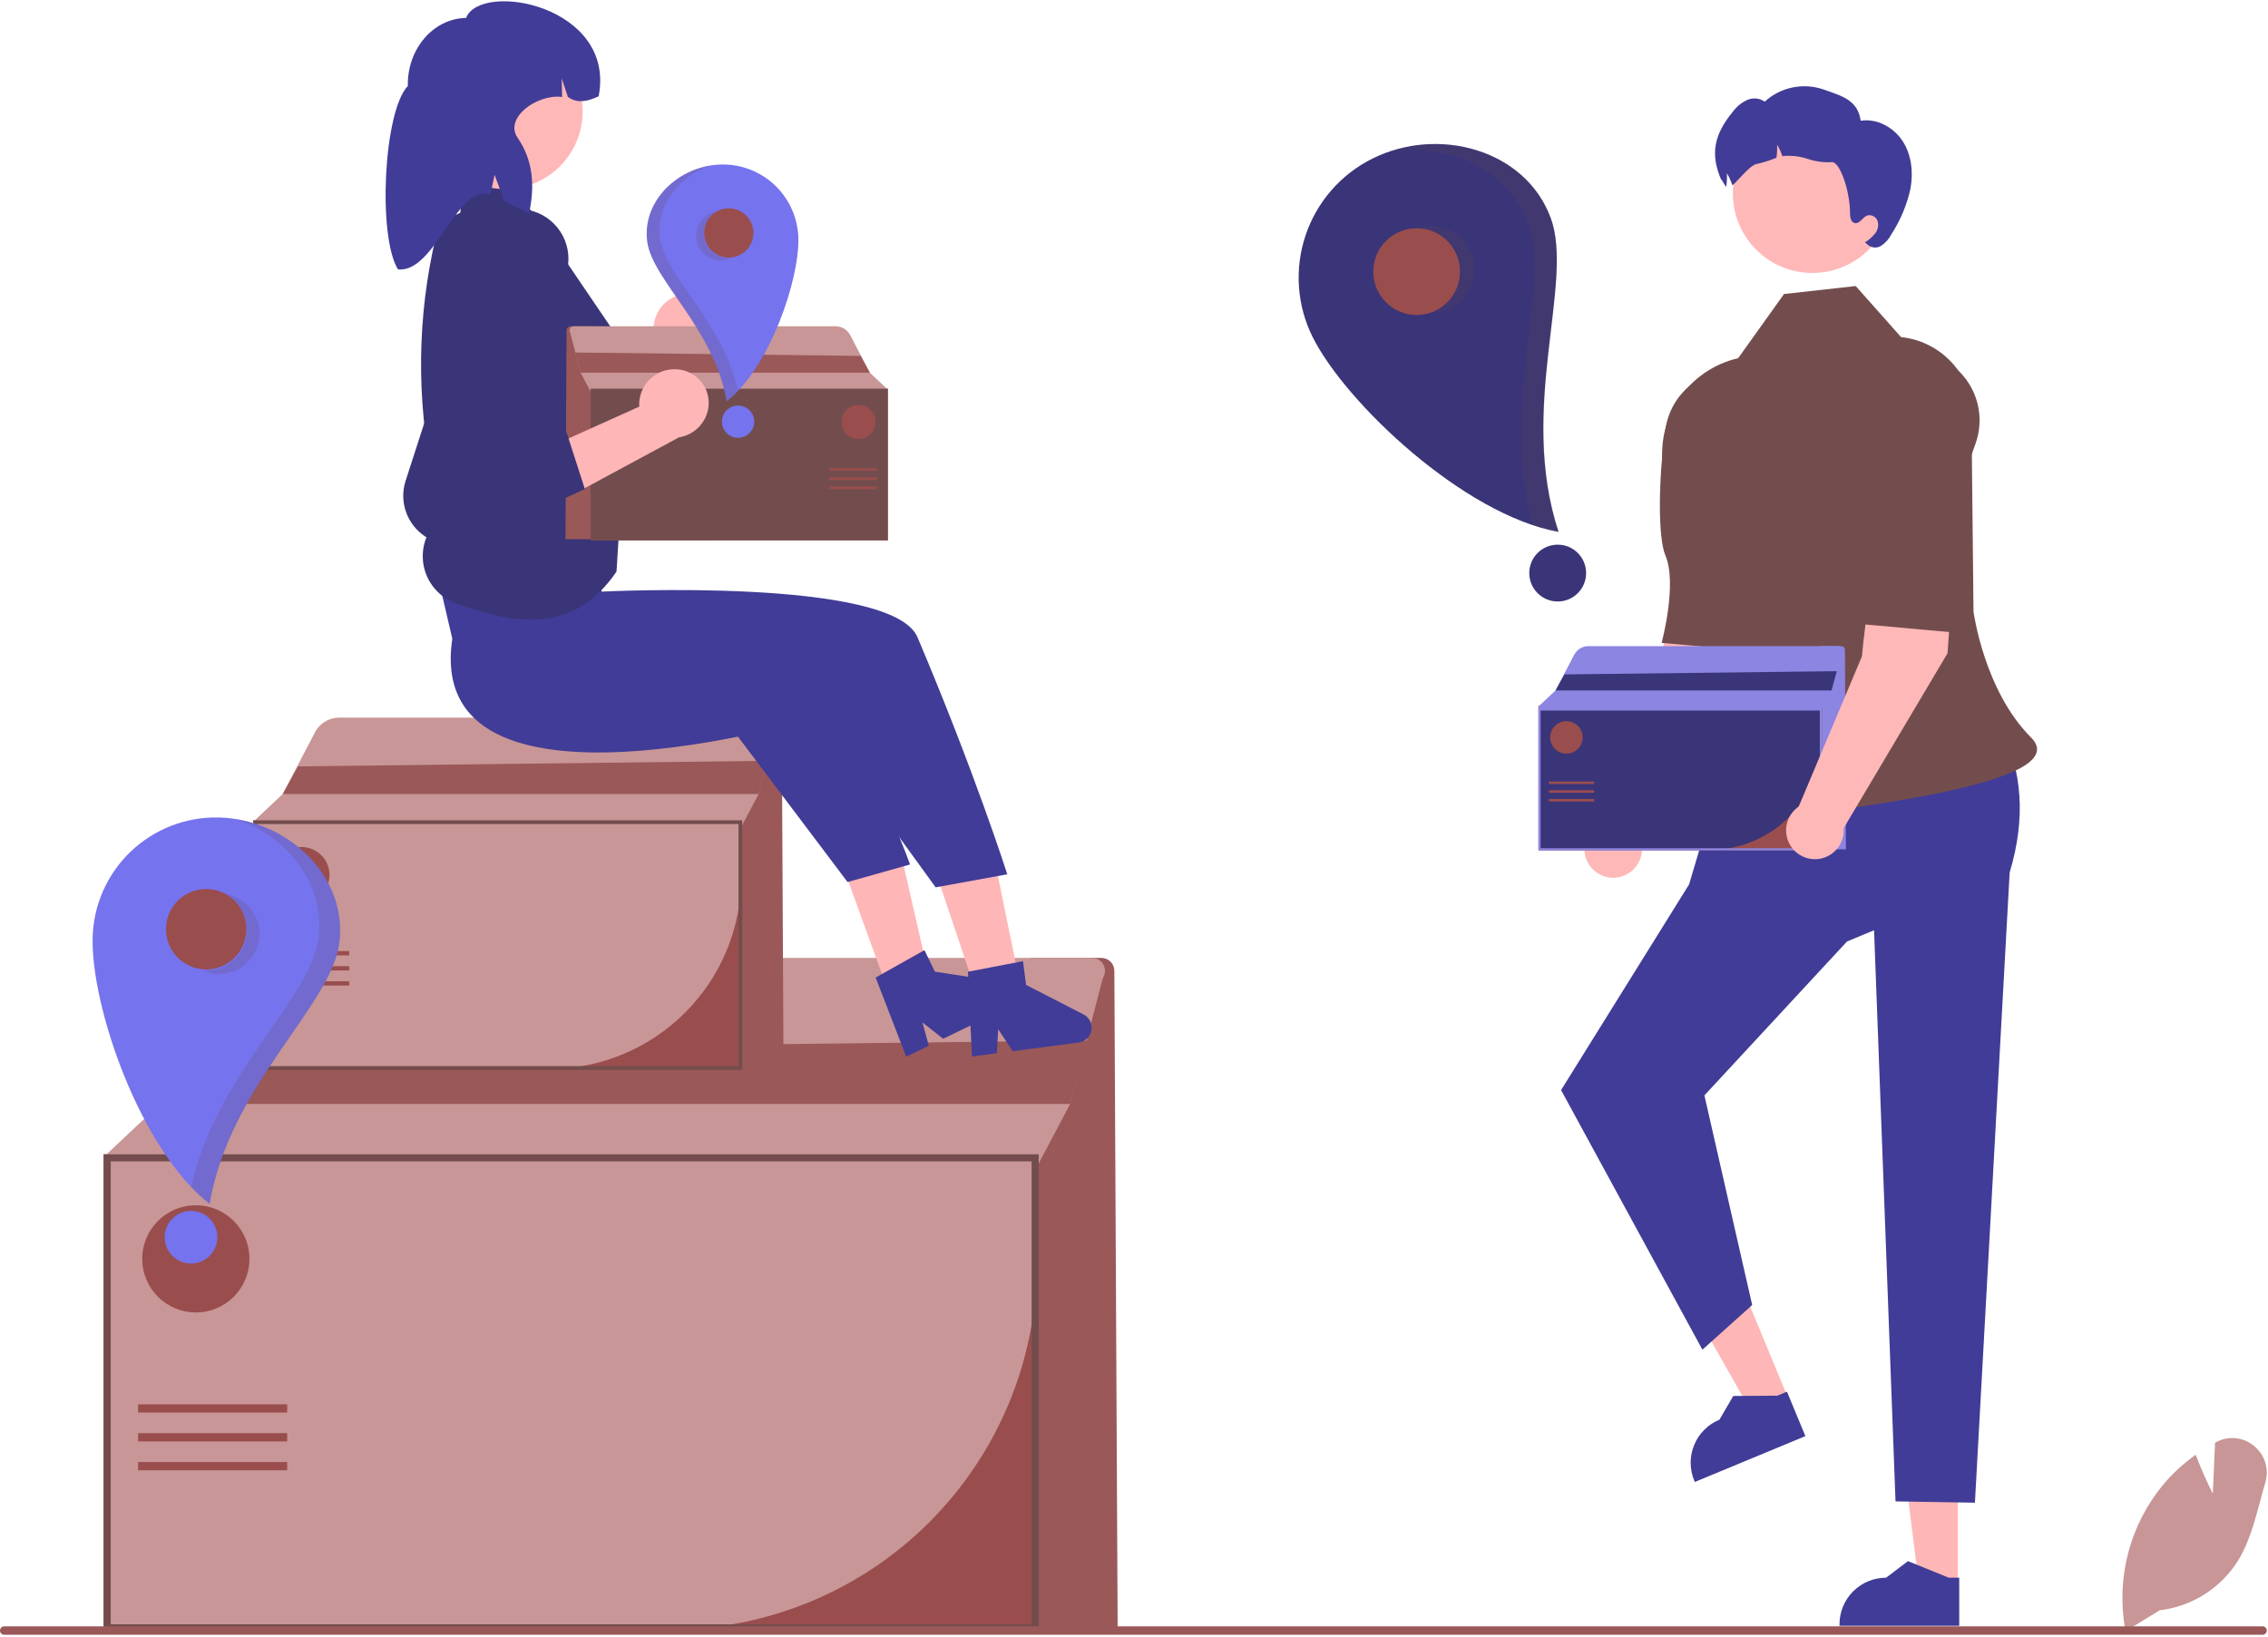 <svg width="694" height="501" viewBox="0 0 694 501" fill="none" xmlns="http://www.w3.org/2000/svg">
<g clip-path="url(#clip0_120_316)">
<path d="M341.997 498.276H315.352V293.207H337.022C338.071 293.207 339.078 293.623 339.822 294.363C340.566 295.103 340.987 296.108 340.992 297.158L341.997 498.276Z" fill="#9A5858"/>
<path d="M317.842 499.362H31.71V353.318H317.842V499.362Z" fill="#9A4D4D"/>
<path d="M205.063 498.819H32.253V353.861H317.299V386.583C317.266 416.339 305.43 444.868 284.389 465.909C263.348 486.95 234.82 498.786 205.063 498.819Z" fill="#C89696"/>
<path d="M337.657 299.032C337.514 299.304 337.402 299.592 337.325 299.89L327.458 337.921L316.756 358.189H32.796V353.141L48.962 337.921L67.822 301.847C68.654 300.255 69.748 298.813 71.056 297.581C74.043 294.772 77.988 293.207 82.088 293.207H334.147C334.831 293.207 335.504 293.384 336.1 293.721C336.695 294.057 337.194 294.542 337.547 295.128C337.901 295.714 338.096 296.382 338.116 297.066C338.135 297.75 337.977 298.427 337.657 299.032Z" fill="#C89696"/>
<path d="M317.842 499.362H31.71V353.318H317.842V499.362ZM33.882 497.19H315.67V355.49H33.882V497.19Z" fill="#734D4D"/>
<path d="M332.729 318.487L327.458 337.921H48.963L57.962 321.746L332.729 318.487Z" fill="#9A5858"/>
<path d="M87.874 429.847H42.261V432.371H87.874V429.847Z" fill="#9A4D4D"/>
<path d="M87.874 438.681H42.261V441.205H87.874V438.681Z" fill="#9A4D4D"/>
<path d="M87.874 447.516H42.261V450.04H87.874V447.516Z" fill="#9A4D4D"/>
<path d="M59.93 401.73C68.991 401.73 76.336 394.385 76.336 385.323C76.336 376.262 68.991 368.917 59.93 368.917C50.869 368.917 43.523 376.262 43.523 385.323C43.523 394.385 50.869 401.73 59.93 401.73Z" fill="#9A4D4D"/>
<path d="M239.749 326.899H225.815V219.658H237.147C237.696 219.658 238.223 219.875 238.612 220.262C239.001 220.649 239.221 221.175 239.224 221.724L239.749 326.899Z" fill="#9A5858"/>
<path d="M227.118 327.467H77.483V251.093H227.118V327.467Z" fill="#9A4D4D"/>
<path d="M168.139 327.183H77.767V251.377H226.834V268.489C226.816 284.05 220.627 298.969 209.623 309.973C198.62 320.976 183.701 327.166 168.139 327.183Z" fill="#C89696"/>
<path d="M237.48 222.704C237.405 222.846 237.346 222.997 237.306 223.152L232.146 243.041L226.549 253.64H78.052V251L86.506 243.041L96.369 224.176C96.804 223.343 97.376 222.589 98.06 221.945C99.622 220.476 101.685 219.658 103.829 219.658H235.644C236.002 219.658 236.354 219.75 236.665 219.926C236.977 220.102 237.238 220.356 237.422 220.662C237.607 220.969 237.709 221.318 237.72 221.675C237.73 222.033 237.647 222.387 237.48 222.704Z" fill="#C89696"/>
<path d="M227.118 327.467H77.483V251.093H227.118V327.467ZM78.619 326.331H225.982V252.229H78.619V326.331Z" fill="#734D4D"/>
<path d="M234.902 232.878L232.146 243.04H86.506L91.212 234.581L234.902 232.878Z" fill="#9A5858"/>
<path d="M106.854 291.114H83.001V292.434H106.854V291.114Z" fill="#9A4D4D"/>
<path d="M106.854 295.734H83.001V297.054H106.854V295.734Z" fill="#9A4D4D"/>
<path d="M106.854 300.354H83.001V301.674H106.854V300.354Z" fill="#9A4D4D"/>
<path d="M92.241 276.41C96.98 276.41 100.821 272.569 100.821 267.83C100.821 263.092 96.98 259.25 92.241 259.25C87.503 259.25 83.661 263.092 83.661 267.83C83.661 272.569 87.503 276.41 92.241 276.41Z" fill="#9A4D4D"/>
<path d="M650.404 499.288L650.317 498.825C648.907 491.051 649.207 483.063 651.196 475.417C653.185 467.77 656.815 460.649 661.834 454.547C664.677 451.147 667.936 448.118 671.535 445.532L671.879 445.284L672.029 445.68C673.819 450.4 676.079 455.127 677.108 457.22L677.803 441.6L678.2 441.39C680.017 440.416 682.083 440.009 684.134 440.22C686.184 440.432 688.124 441.253 689.704 442.577C691.338 443.89 692.541 445.662 693.159 447.666C693.777 449.669 693.781 451.811 693.17 453.816C692.63 455.652 692.12 457.555 691.626 459.396C689.931 465.722 688.179 472.264 684.782 477.772C682.17 481.916 678.666 485.425 674.524 488.041C670.383 490.658 665.71 492.316 660.845 492.895L650.404 499.288Z" fill="#C89696"/>
<path d="M693.62 499.097C693.62 499.267 693.587 499.435 693.522 499.592C693.458 499.749 693.362 499.892 693.242 500.012C693.122 500.132 692.98 500.227 692.822 500.292C692.665 500.357 692.497 500.39 692.327 500.389H1.292C0.95 500.389 0.621 500.253 0.379 500.011C0.136 499.768 0 499.44 0 499.097C0 498.754 0.136 498.425 0.379 498.183C0.621 497.941 0.95 497.804 1.292 497.804H692.327C692.497 497.804 692.665 497.837 692.822 497.902C692.98 497.967 693.122 498.062 693.242 498.182C693.362 498.302 693.458 498.445 693.522 498.602C693.587 498.759 693.62 498.927 693.62 499.097Z" fill="#9A5858"/>
<path d="M536.877 168.425L517.097 165.592C510.408 176.778 508.03 206.552 508.03 206.552L488.673 252.562C487.391 253.432 486.361 254.625 485.686 256.021C485.012 257.416 484.717 258.964 484.832 260.51C484.946 262.055 485.465 263.544 486.338 264.825C487.21 266.105 488.404 267.134 489.8 267.807C491.197 268.479 492.745 268.772 494.291 268.656C495.836 268.54 497.324 268.019 498.603 267.145C499.883 266.271 500.911 265.076 501.582 263.679C502.252 262.282 502.544 260.733 502.426 259.187L534.209 205.634L536.877 168.425Z" fill="#FFB8B8"/>
<path d="M533.729 113.512C536.79 113.987 539.71 115.13 542.279 116.86C544.849 118.591 547.005 120.867 548.595 123.525C550.186 126.184 551.17 129.161 551.479 132.243C551.788 135.326 551.414 138.439 550.383 141.36L546.186 153.258C546.186 153.258 543.901 189.08 535.187 199.192L508.448 196.772C508.448 196.772 513.337 178.699 509.584 169.954C507.285 164.599 507.413 146.103 509.678 131.056C510.102 128.324 511.061 125.702 512.501 123.341C513.94 120.979 515.83 118.925 518.064 117.296C520.298 115.666 522.832 114.493 525.52 113.844C528.208 113.195 530.997 113.082 533.729 113.512Z" fill="#734D4D"/>
<path d="M599.098 485.216L587.183 485.215L581.515 439.257L599.1 439.258L599.098 485.216Z" fill="#FFB6B6"/>
<path d="M599.517 497.645L562.877 497.644V497.181C562.877 493.399 564.38 489.771 567.055 487.097C569.729 484.423 573.356 482.92 577.138 482.92L583.832 477.842L596.319 482.921L599.517 482.921L599.517 497.645Z" fill="#413C97"/>
<path d="M547.297 428.259L536.291 432.821L513.449 392.541L529.694 385.805L547.297 428.259Z" fill="#FFB6B6"/>
<path d="M552.446 439.579L518.601 453.613L518.424 453.185C516.975 449.692 516.973 445.766 518.419 442.271C519.865 438.776 522.64 435.998 526.134 434.549L530.372 427.295L543.852 427.202L546.806 425.977L552.446 439.579Z" fill="#413C97"/>
<path d="M612.721 223.782L528.163 232.616L516.853 270.712L477.682 333.661L520.932 413.124L536.163 399.453L521.543 335.285L565.181 288.175L573.455 284.741L580.024 459.558L604.319 459.957L614.95 267.057C620.058 250.017 618.521 235.946 612.721 223.782Z" fill="#413C97"/>
<path d="M581.719 103.18L567.84 87.552L545.91 89.989L531.869 109.639C524.395 111.357 517.864 115.874 513.62 122.261C509.375 128.648 507.74 136.418 509.05 143.974C514.499 175.348 533.015 205.777 526.901 221.258C517.62 244.756 517.054 254.34 539.27 251.045C561.487 247.751 635.916 240.156 621.486 225.726C607.056 211.296 603.886 187.182 603.886 187.182L603.307 132.015C603.921 128.688 603.839 125.269 603.067 121.975C602.296 118.681 600.85 115.582 598.823 112.874C596.795 110.165 594.228 107.906 591.285 106.238C588.341 104.569 585.084 103.528 581.719 103.18Z" fill="#734D4D"/>
<path d="M554.597 83.553C568.042 83.553 578.941 72.654 578.941 59.209C578.941 45.764 568.042 34.865 554.597 34.865C541.152 34.865 530.253 45.764 530.253 59.209C530.253 72.654 541.152 83.553 554.597 83.553Z" fill="#FFB8B8"/>
<path d="M584.593 57.764C583.506 62.696 581.545 67.394 578.803 71.636C578.075 73.082 576.987 74.317 575.645 75.222C574.965 75.658 574.153 75.842 573.352 75.742C572.551 75.642 571.81 75.263 571.258 74.673L570.666 74.191C571.827 73.475 572.864 72.575 573.736 71.526C574.168 71 574.468 70.378 574.611 69.712C574.754 69.046 574.736 68.356 574.559 67.699C574.349 67.051 573.895 66.509 573.294 66.188C572.693 65.867 571.991 65.791 571.335 65.977C569.909 66.537 569.043 68.598 567.552 68.28C566.345 68.017 566.093 66.427 566.093 65.177C566.137 58.641 562.979 49.353 560.533 49.638C558.063 49.773 555.589 49.442 553.241 48.662C550.89 47.881 548.409 47.564 545.938 47.73C545.762 47.752 545.587 47.785 545.4 47.818C545.004 46.576 544.459 45.386 543.777 44.276C543.854 45.617 543.788 46.962 543.58 48.289C541.613 49.1 539.58 49.742 537.505 50.208C535.246 50.526 530.278 57.281 530.048 56.59C529.651 55.349 529.107 54.159 528.425 53.048C528.502 54.389 528.435 55.735 528.227 57.062C528.216 57.117 528.216 57.161 528.205 57.215C527.109 55.757 526.44 53.98 526.813 55.34C523.139 47.028 524.565 41.074 530.344 34.066C531.47 32.559 532.961 31.363 534.675 30.59C535.534 30.213 536.476 30.063 537.409 30.155C538.343 30.247 539.236 30.578 540.005 31.116C542.362 28.955 545.254 27.464 548.382 26.797C551.509 26.13 554.758 26.311 557.792 27.322C563.812 29.417 568.451 30.645 569.372 36.961C574.35 36.161 579.472 38.99 582.213 43.212C584.944 47.445 585.503 52.818 584.593 57.764Z" fill="#413C97"/>
<path d="M564.852 259.963H556.772V197.777H563.343C563.661 197.777 563.967 197.903 564.192 198.128C564.418 198.352 564.545 198.657 564.547 198.975L564.852 259.963Z" fill="#8C85E2"/>
<path d="M557.527 260.292H470.76V216.005H557.527V260.292Z" fill="#9A4D4D"/>
<path d="M523.328 260.128H470.924V216.17H557.362V226.093C557.352 235.116 553.763 243.767 547.383 250.148C541.002 256.528 532.351 260.117 523.328 260.128Z" fill="#3A3578"/>
<path d="M563.536 199.544C563.492 199.626 563.458 199.714 563.435 199.804L560.443 211.337L557.198 217.483H471.089V215.952L475.991 211.337L481.71 200.397C481.963 199.915 482.294 199.477 482.691 199.104C483.597 198.252 484.793 197.777 486.037 197.777H562.471C562.679 197.777 562.883 197.831 563.063 197.933C563.244 198.035 563.395 198.182 563.502 198.36C563.609 198.538 563.669 198.74 563.675 198.947C563.68 199.155 563.633 199.36 563.536 199.544Z" fill="#8C85E2"/>
<path d="M557.527 260.292H470.76V216.005H557.527V260.292ZM471.418 259.634H556.868V216.664H471.418V259.634Z" fill="#8C85E2"/>
<path d="M562.041 205.443L560.443 211.337H475.992L478.72 206.431L562.041 205.443Z" fill="#3A3578"/>
<path d="M487.791 239.212H473.959V239.978H487.791V239.212Z" fill="#9A4D4D"/>
<path d="M487.791 241.891H473.959V242.657H487.791V241.891Z" fill="#9A4D4D"/>
<path d="M487.791 244.57H473.959V245.336H487.791V244.57Z" fill="#9A4D4D"/>
<path d="M479.317 230.686C482.065 230.686 484.292 228.459 484.292 225.711C484.292 222.963 482.065 220.736 479.317 220.736C476.57 220.736 474.342 222.963 474.342 225.711C474.342 228.459 476.57 230.686 479.317 230.686Z" fill="#9A4D4D"/>
<path d="M598.607 162.74L578.827 159.907C572.138 171.093 569.76 200.866 569.76 200.866L550.403 246.876C549.121 247.747 548.091 248.94 547.416 250.335C546.742 251.73 546.447 253.279 546.562 254.824C546.676 256.37 547.195 257.858 548.068 259.139C548.94 260.42 550.134 261.448 551.53 262.121C552.927 262.794 554.475 263.087 556.021 262.97C557.566 262.854 559.054 262.333 560.334 261.459C561.613 260.585 562.641 259.39 563.312 257.993C563.982 256.596 564.274 255.047 564.156 253.502L595.939 199.949L598.607 162.74Z" fill="#FFB8B8"/>
<path d="M587.887 107.827C590.948 108.301 593.868 109.444 596.437 111.175C599.007 112.905 601.163 115.181 602.753 117.84C604.344 120.499 605.328 123.475 605.637 126.558C605.946 129.64 605.572 132.753 604.541 135.675L600.344 147.572C600.344 147.572 605.631 183.395 596.917 193.507L570.178 191.086C570.178 191.086 575.067 173.013 571.314 164.269C569.015 158.913 569.143 140.417 571.408 125.371C573.137 113.881 576.405 106.049 587.887 107.827Z" fill="#734D4D"/>
<path d="M419.929 48.555C410.265 53.374 402.911 61.836 399.486 72.077C396.061 82.319 396.844 93.501 401.664 103.165C411.7 123.29 447.968 157.611 476.905 162.797C464.457 125.003 481.764 86.587 474.54 66.82C466.82 45.699 440.053 38.518 419.929 48.555Z" fill="#3A3578"/>
<path d="M433.494 96.417C440.828 96.417 446.773 90.471 446.773 83.137C446.773 75.803 440.828 69.858 433.494 69.858C426.16 69.858 420.214 75.803 420.214 83.137C420.214 90.471 426.16 96.417 433.494 96.417Z" fill="#9A4D4D"/>
<path d="M476.649 184.112C481.453 184.112 485.347 180.218 485.347 175.414C485.347 170.61 481.453 166.716 476.649 166.716C471.846 166.716 467.951 170.61 467.951 175.414C467.951 180.218 471.846 184.112 476.649 184.112Z" fill="#3A3578"/>
<path opacity="0.2" d="M437.541 69.178C439.285 69.117 441.024 69.401 442.658 70.013C444.292 70.624 445.789 71.552 447.065 72.743C448.34 73.933 449.368 75.364 450.09 76.952C450.813 78.54 451.215 80.256 451.274 81.999C451.333 83.743 451.048 85.481 450.435 87.115C449.822 88.749 448.893 90.245 447.701 91.52C446.509 92.794 445.078 93.821 443.489 94.542C441.9 95.263 440.185 95.664 438.441 95.721C441.396 94.622 443.864 92.507 445.402 89.755C446.941 87.002 447.449 83.792 446.837 80.699C446.225 77.606 444.532 74.831 442.061 72.872C439.591 70.913 436.503 69.897 433.352 70.007C434.695 69.506 436.109 69.226 437.541 69.178Z" fill="#684850"/>
<path opacity="0.2" d="M474.607 66.828C481.831 86.595 464.524 125.011 476.972 162.805C474.24 162.302 471.55 161.598 468.923 160.698C458.781 124.163 474.698 87.656 467.718 68.557C461.47 51.464 442.748 43.503 425.168 46.407C444.463 39.827 467.532 47.472 474.607 66.828Z" fill="#684850"/>
<path d="M66.966 250.222C56.962 249.982 47.273 253.725 40.029 260.629C32.785 267.533 28.581 277.031 28.341 287.035C27.841 307.867 42.673 351.693 64.126 368.48C70.308 332.131 101.13 308.167 103.779 288.847C106.608 268.202 87.797 250.722 66.966 250.222Z" fill="#7573EE"/>
<path d="M63.09 296.729C69.886 296.729 75.395 291.22 75.395 284.424C75.395 277.629 69.886 272.119 63.09 272.119C56.294 272.119 50.785 277.629 50.785 284.424C50.785 291.22 56.294 296.729 63.09 296.729Z" fill="#9A4D4D"/>
<path d="M58.45 386.762C62.901 386.762 66.509 383.154 66.509 378.703C66.509 374.252 62.901 370.644 58.45 370.644C53.998 370.644 50.39 374.252 50.39 378.703C50.39 383.154 53.998 386.762 58.45 386.762Z" fill="#7573EE"/>
<path opacity="0.2" d="M72.454 274.745C75.388 276.172 77.636 278.707 78.701 281.792C79.767 284.876 79.564 288.258 78.136 291.192C77.429 292.645 76.443 293.945 75.234 295.017C74.025 296.089 72.617 296.912 71.089 297.44C68.005 298.506 64.623 298.302 61.689 296.875C64.585 297.255 67.523 296.592 69.976 295.004C72.429 293.417 74.236 291.008 75.075 288.209C75.914 285.411 75.73 282.405 74.555 279.73C73.38 277.054 71.292 274.885 68.664 273.609C69.98 273.78 71.26 274.164 72.454 274.745Z" fill="#684850"/>
<path opacity="0.2" d="M103.83 288.882C101.182 308.202 70.36 332.167 64.177 368.515C62.158 366.92 60.26 365.177 58.498 363.302C66.023 328.983 94.88 305.98 97.439 287.313C99.729 270.606 87.844 255.973 72.187 250.733C90.842 253.705 106.423 269.963 103.83 288.882Z" fill="#684850"/>
<path d="M210.107 89.895C207.295 90.079 204.666 91.353 202.78 93.445C200.893 95.538 199.897 98.284 200.005 101.099C200.035 101.671 200.113 102.24 200.238 102.799L168.311 122.913L185.962 130.719L213.574 110.422C215.853 109.726 217.836 108.295 219.216 106.353C220.595 104.411 221.293 102.067 221.201 99.687C221.135 98.333 220.803 97.005 220.224 95.779C219.645 94.553 218.831 93.454 217.827 92.543C216.823 91.632 215.649 90.928 214.373 90.47C213.097 90.013 211.744 89.811 210.39 89.877C210.295 89.882 210.201 89.888 210.107 89.895Z" fill="#FFB6B6"/>
<path d="M179.319 113.771L187.232 130.097L155.946 150.23C153.72 151.674 151.161 152.526 148.513 152.703C145.865 152.881 143.216 152.378 140.817 151.243C137.9 149.847 135.516 147.541 134.025 144.672C132.533 141.803 132.014 138.527 132.546 135.338L142.698 77.381C143.38 73.326 145.589 69.685 148.873 67.209C152.156 64.733 156.264 63.609 160.351 64.068C162.341 64.286 164.27 64.893 166.025 65.856C167.781 66.819 169.33 68.118 170.584 69.68C171.838 71.241 172.771 73.034 173.332 74.957C173.893 76.879 174.069 78.893 173.852 80.884C173.834 81.041 173.815 81.198 173.793 81.355C173.716 81.912 173.609 82.464 173.473 83.01L162.39 124.227L179.319 113.771Z" fill="#3A3578"/>
<path d="M181.543 139.08H136.8V183.823H181.543V139.08Z" fill="#FFB8B8"/>
<path d="M287.65 270.851L304.738 265.102L314.254 311.615L302.674 315.51L287.65 270.851Z" fill="#FFB6B6"/>
<path d="M258.689 267.276L275.639 261.132L286.234 307.41L274.749 311.573L258.689 267.276Z" fill="#FFB6B6"/>
<path d="M138.405 195.512C129.437 255.297 248.86 219.951 248.86 219.951L286.304 271.605L308.225 267.619C308.225 267.619 298.361 236.61 280.745 195.041C272.922 176.58 184.092 181.091 184.092 181.091L182.248 166.615L131.43 165.619L138.405 195.512Z" fill="#413C97"/>
<path d="M224.669 223.959L252.285 206.76C272.501 247.129 278.46 264.612 278.46 264.612L259.348 269.987L224.669 223.959Z" fill="#413C97"/>
<path d="M163.965 66.373L154.959 54.797L142.113 54.24L140.831 65.127L134.465 68.062C128.109 92.209 127.128 117.456 131.59 142.024C132.443 142.827 133.066 143.843 133.395 144.968C133.725 146.092 133.748 147.284 133.463 148.421L133.05 150.066L133.088 150.126C134.443 152.264 134.902 154.848 134.368 157.321L131.328 162.723C130.237 164.665 129.582 166.822 129.409 169.043C129.236 171.264 129.549 173.496 130.326 175.584C131.103 177.672 132.326 179.566 133.909 181.134C135.492 182.701 137.398 183.905 139.493 184.662C158.179 191.435 175.695 193.958 188.654 174.952L192.728 108.719L163.965 66.373Z" fill="#3A3578"/>
<path d="M154.531 57.871C167.649 57.871 178.283 47.237 178.283 34.118C178.283 21 167.649 10.366 154.531 10.366C141.413 10.366 130.778 21 130.778 34.118C130.778 47.237 141.413 57.871 154.531 57.871Z" fill="#FFB8B8"/>
<path d="M142.607 5.485C132.55 5.678 124.573 15.007 124.79 26.321C117.348 34.087 115.545 72.284 121.764 82.446C133.14 83.766 140.059 55.622 150.035 59.691L151.35 53.548L154.329 61.547C156.864 62.716 159.38 63.999 161.877 65.396C163.672 57.165 163.227 49.164 158.404 42.195C154.119 36.004 164.546 28.654 172.004 29.693L171.894 24.007L173.767 29.659C176.674 31.795 179.89 31.022 183.187 29.478C188.534 1.689 147.137 -5.911 142.607 5.485Z" fill="#413C97"/>
<path d="M297.412 323.377L305.025 322.382L305.445 315.017L309.864 321.75L330.056 319.113C331.024 318.986 331.926 318.554 332.631 317.878C333.335 317.203 333.806 316.32 333.973 315.358C334.14 314.397 333.996 313.407 333.561 312.533C333.126 311.659 332.423 310.947 331.554 310.502L313.975 301.472L313.026 294.205L296.198 297.433L297.412 323.377Z" fill="#413C97"/>
<path d="M277.304 323.443L284.21 320.089L282.277 312.97L288.6 317.958L306.918 309.063C307.797 308.637 308.515 307.941 308.97 307.077C309.425 306.213 309.591 305.227 309.445 304.261C309.3 303.296 308.849 302.403 308.16 301.712C307.47 301.021 306.578 300.568 305.613 300.42L286.079 297.421L282.878 290.829L267.938 299.218L277.304 323.443Z" fill="#413C97"/>
<path d="M173.041 165.05H181.51V99.869H174.623C174.289 99.869 173.969 100.001 173.732 100.236C173.496 100.471 173.362 100.791 173.361 101.124L173.041 165.05Z" fill="#9A5858"/>
<path d="M180.719 118.975H271.666V165.395H180.719V118.975Z" fill="#9A4D4D"/>
<path d="M180.891 129.548V119.147H271.494V165.223H216.566C207.108 165.212 198.04 161.45 191.352 154.762C184.664 148.074 180.902 139.006 180.891 129.548Z" fill="#C89696"/>
<path d="M174.421 101.72C174.466 101.807 174.502 101.898 174.526 101.993L177.662 114.081L181.064 120.523H271.321V118.919L266.182 114.081L260.188 102.615C259.923 102.109 259.576 101.651 259.16 101.259C258.211 100.366 256.956 99.869 255.653 99.869H175.536C175.319 99.869 175.105 99.925 174.916 100.032C174.726 100.139 174.568 100.293 174.456 100.479C174.343 100.666 174.281 100.878 174.275 101.095C174.269 101.313 174.319 101.528 174.421 101.72Z" fill="#C89696"/>
<path d="M180.719 118.975H271.666V165.395H180.719V118.975ZM270.976 164.705H181.409V119.665H270.976L270.976 164.705Z" fill="#734D4D"/>
<path d="M175.987 107.904L177.663 114.081H266.182L263.322 108.94L175.987 107.904Z" fill="#9A5858"/>
<path d="M268.312 143.3H253.814V144.102H268.312V143.3Z" fill="#9A4D4D"/>
<path d="M268.312 146.108H253.814V146.91H268.312V146.108Z" fill="#9A4D4D"/>
<path d="M268.312 148.916H253.814V149.718H268.312V148.916Z" fill="#9A4D4D"/>
<path d="M262.696 134.363C265.576 134.363 267.911 132.028 267.911 129.148C267.911 126.268 265.576 123.933 262.696 123.933C259.816 123.933 257.481 126.268 257.481 129.148C257.481 132.028 259.816 134.363 262.696 134.363Z" fill="#9A4D4D"/>
<path d="M220.629 50.353C226.758 50.205 232.695 52.499 237.134 56.73C241.572 60.96 244.148 66.78 244.295 72.91C244.602 85.674 235.514 112.529 222.368 122.815C218.58 100.542 199.694 85.858 198.071 74.02C196.338 61.37 207.864 50.659 220.629 50.353Z" fill="#7573EE"/>
<path d="M223.003 78.85C227.167 78.85 230.543 75.474 230.543 71.31C230.543 67.146 227.167 63.77 223.003 63.77C218.839 63.77 215.463 67.146 215.463 71.31C215.463 75.474 218.839 78.85 223.003 78.85Z" fill="#9A4D4D"/>
<path d="M225.847 134.017C228.574 134.017 230.785 131.806 230.785 129.079C230.785 126.351 228.574 124.14 225.847 124.14C223.119 124.14 220.908 126.351 220.908 129.079C220.908 131.806 223.119 134.017 225.847 134.017Z" fill="#7573EE"/>
<path opacity="0.2" d="M217.266 65.379C216.375 65.812 215.579 66.416 214.922 67.157C214.265 67.898 213.761 68.761 213.437 69.697C213.114 70.633 212.978 71.623 213.038 72.611C213.097 73.6 213.351 74.567 213.784 75.457C214.217 76.347 214.821 77.144 215.562 77.8C216.303 78.457 217.166 78.962 218.102 79.285C219.038 79.609 220.028 79.744 221.016 79.685C222.005 79.625 222.972 79.372 223.862 78.939C222.087 79.172 220.287 78.766 218.784 77.793C217.281 76.82 216.174 75.344 215.659 73.629C215.145 71.914 215.258 70.072 215.978 68.433C216.698 66.794 217.978 65.465 219.588 64.683C218.781 64.788 217.997 65.023 217.266 65.379Z" fill="#684850"/>
<path opacity="0.2" d="M198.04 74.041C199.663 85.88 218.549 100.564 222.337 122.836C223.574 121.859 224.737 120.791 225.817 119.642C221.206 98.613 203.524 84.518 201.956 73.08C200.553 62.843 207.835 53.876 217.429 50.666C205.998 52.487 196.451 62.449 198.04 74.041Z" fill="#684850"/>
<path d="M207.197 113.05C204.387 112.842 201.607 113.739 199.448 115.549C197.289 117.359 195.922 119.941 195.637 122.744C195.588 123.315 195.587 123.888 195.633 124.459L161.223 139.946L177.619 150.128L207.782 133.86C210.134 133.487 212.298 132.345 213.933 130.614C215.569 128.882 216.586 126.657 216.824 124.287C217.072 121.561 216.227 118.848 214.475 116.744C212.722 114.641 210.206 113.32 207.48 113.072C207.386 113.063 207.291 113.056 207.197 113.05Z" fill="#FFB6B6"/>
<path d="M173.393 132.421L178.963 149.687L145.185 165.282C142.78 166.404 140.128 166.892 137.481 166.7C134.834 166.508 132.28 165.643 130.062 164.186C127.367 162.398 125.327 159.784 124.248 156.735C123.169 153.687 123.11 150.371 124.079 147.286L142.178 91.3C143.416 87.378 146.11 84.08 149.705 82.084C153.301 80.087 157.525 79.544 161.508 80.567C163.449 81.058 165.274 81.928 166.88 83.125C168.485 84.322 169.838 85.824 170.863 87.544C171.888 89.265 172.564 91.17 172.852 93.152C173.141 95.133 173.036 97.152 172.544 99.094C172.505 99.247 172.464 99.4 172.42 99.552C172.267 100.093 172.084 100.625 171.874 101.146L155.177 140.426L173.393 132.421Z" fill="#3A3578"/>
</g>
<defs>
<clipPath id="clip0_120_316">
<rect width="693.62" height="500" fill="white" transform="translate(0 0.389)"/>
</clipPath>
</defs>
</svg>
